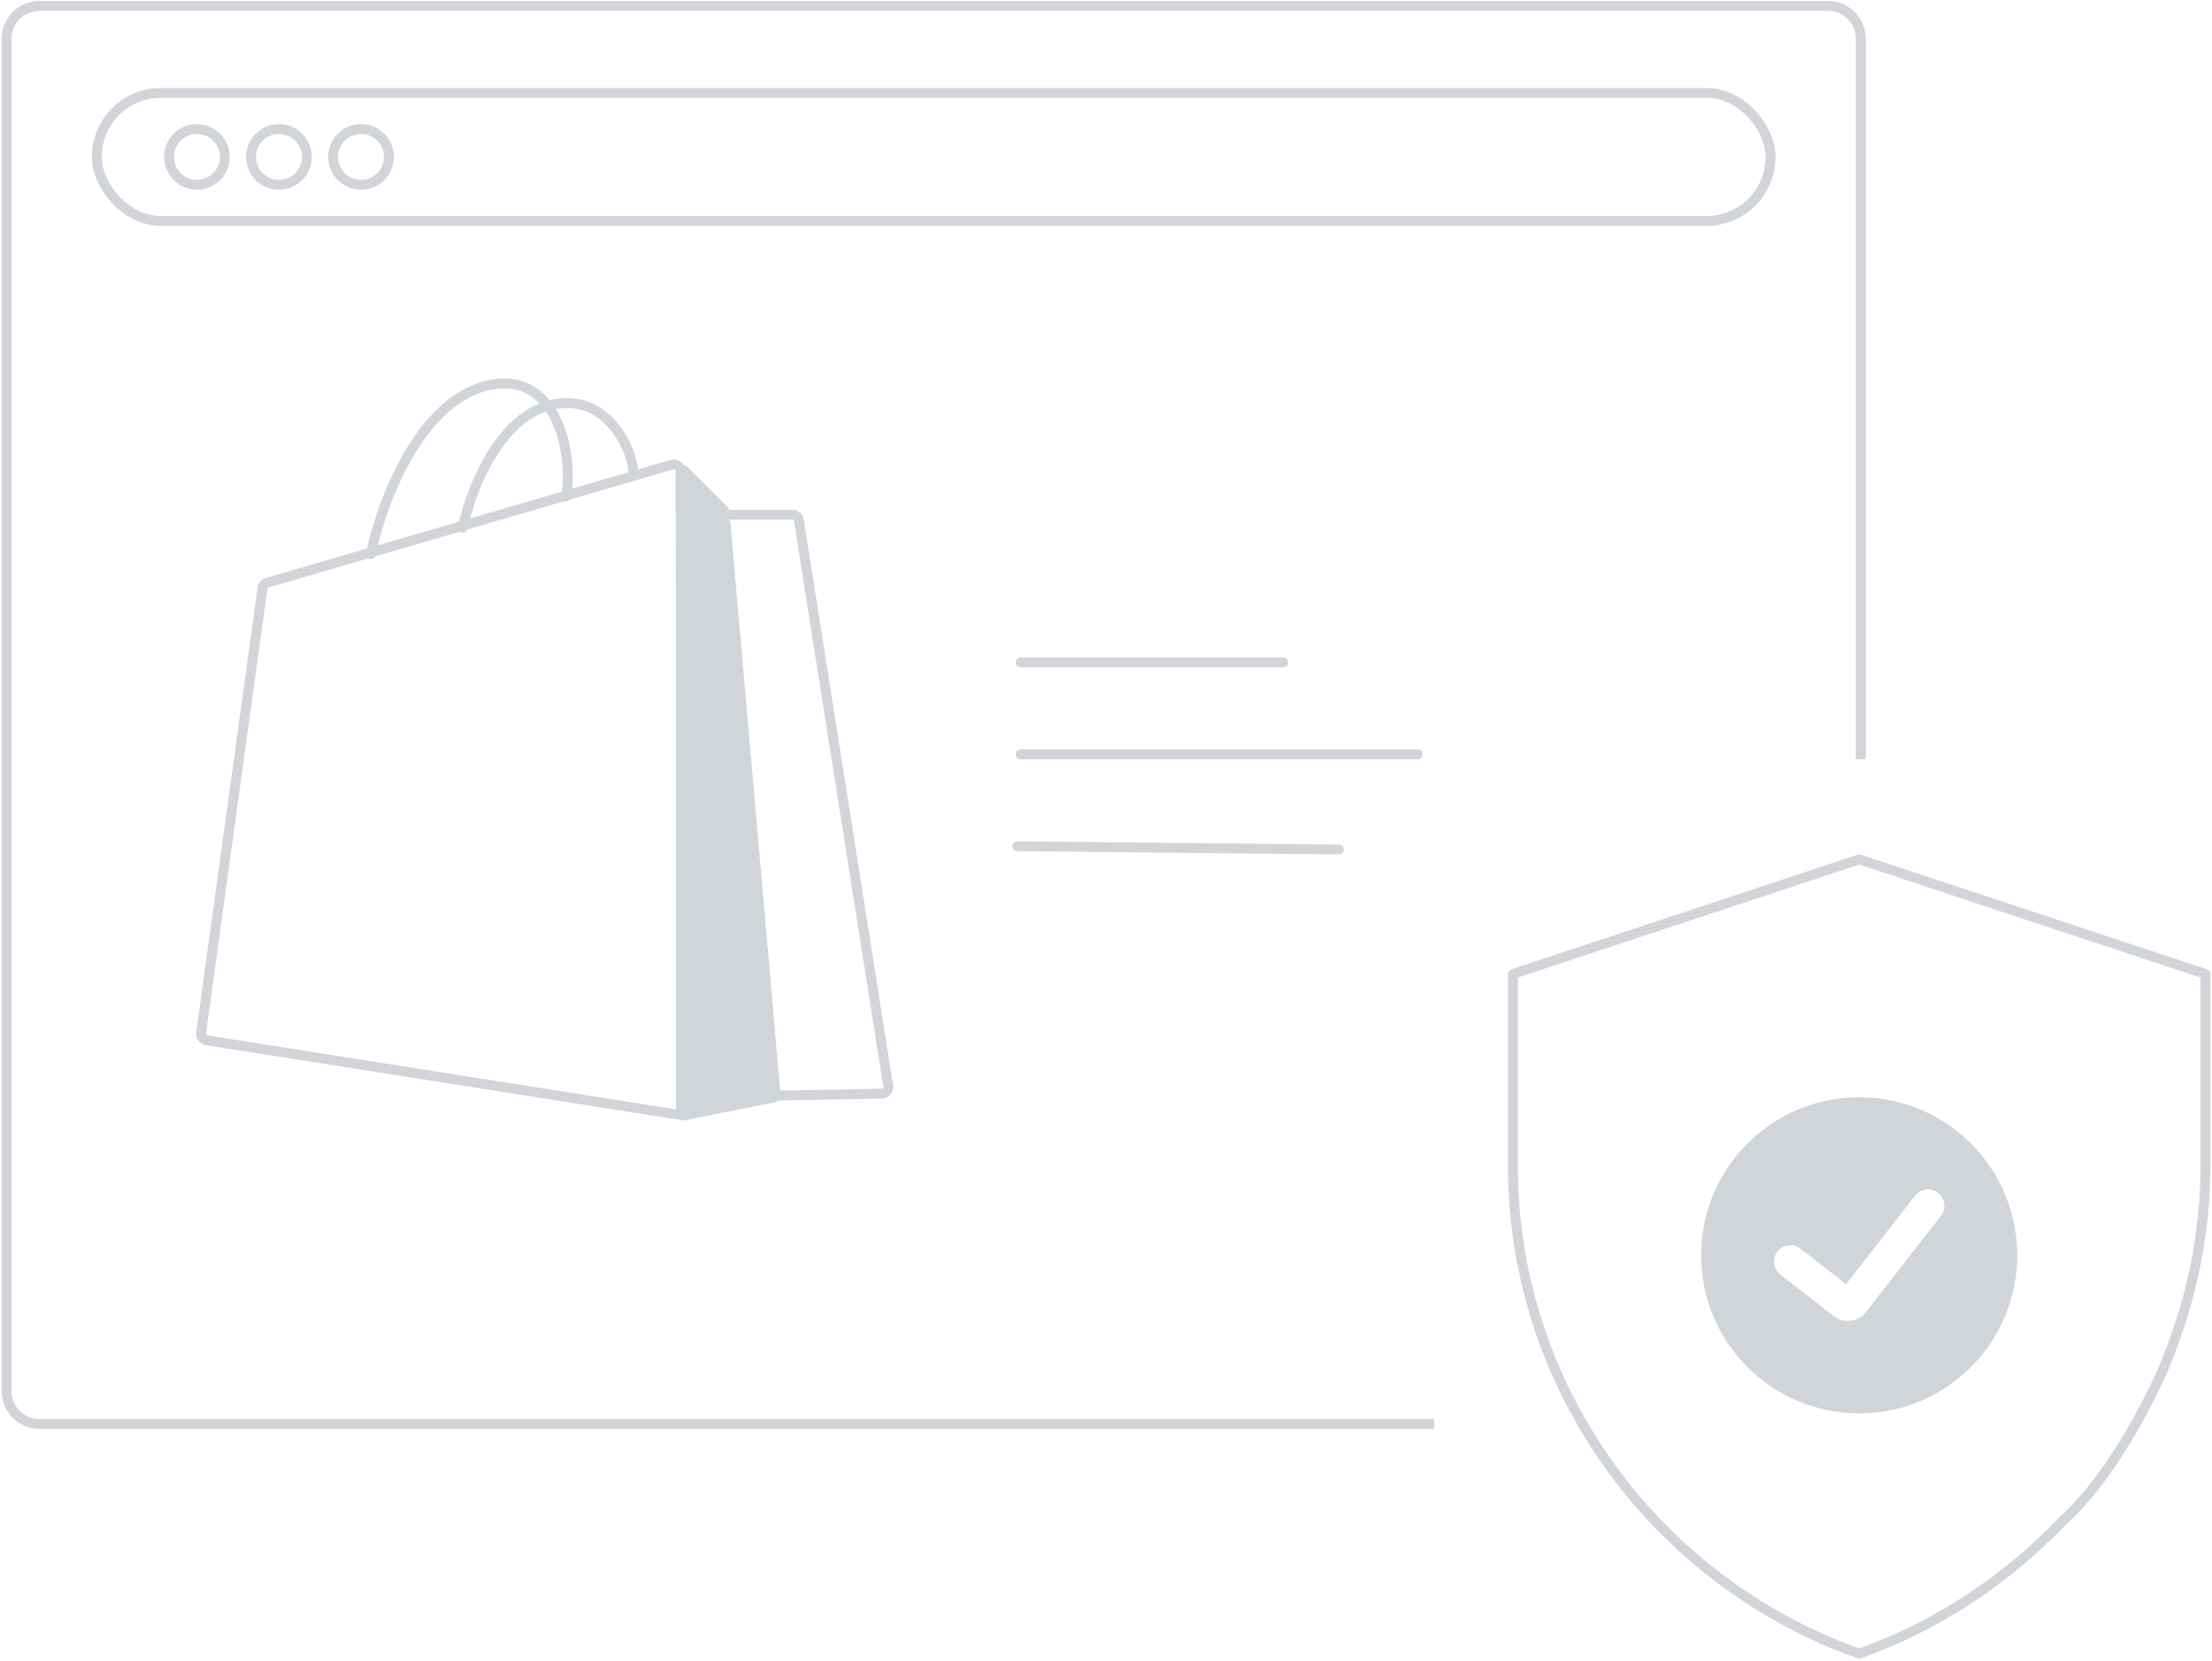 <svg width="674" height="506" viewBox="0 0 674 506" fill="none" xmlns="http://www.w3.org/2000/svg">
<path d="M628.559 463.303C611.389 481.283 590.289 495.336 566.5 503.809C505.269 482.109 461 423.624 461 355.219V296.734L566.5 261.809L672 296.734V355.013C672 376.092 667.656 396.345 660.002 414.944C660.209 414.944 646.763 446.977 628.559 463.303Z" stroke="#D1D4D8" stroke-width="3" stroke-miterlimit="10" stroke-linecap="round" stroke-linejoin="round"/>
<path fill-rule="evenodd" clip-rule="evenodd" d="M566.501 430.595C593.096 430.595 614.656 409.036 614.656 382.44C614.656 355.845 593.096 334.285 566.501 334.285C539.905 334.285 518.346 355.845 518.346 382.44C518.346 409.036 539.905 430.595 566.501 430.595ZM591.397 370.443C593.095 368.265 592.706 365.123 590.528 363.426C588.35 361.728 585.208 362.117 583.511 364.295L562.508 391.233L548.618 380.428C546.438 378.732 543.297 379.124 541.601 381.304C539.906 383.483 540.298 386.625 542.478 388.321L558.733 400.966C561.782 403.339 566.176 402.792 568.552 399.745L591.397 370.443Z" fill="#D1D4D8"/>
<path d="M79.996 179.178L61.269 314.678C61.12 315.758 61.862 316.758 62.938 316.928L205.68 339.443C206.897 339.635 207.996 338.692 207.992 337.46L207.336 143.466C207.332 142.135 206.054 141.18 204.776 141.553L81.418 177.531C80.661 177.752 80.105 178.397 79.996 179.178Z" stroke="#D1D4D8" stroke-width="3"/>
<path d="M221.651 154.399L209.411 142.207C208.15 140.951 206 141.844 206 143.624V339.371C206 340.632 207.154 341.579 208.391 341.332L236.242 335.784C237.242 335.584 237.933 334.664 237.843 333.647L222.232 155.641C222.191 155.172 221.985 154.732 221.651 154.399Z" fill="#D1D4D8"/>
<path d="M222 156.809H241.435C242.419 156.809 243.257 157.524 243.41 158.497L270.642 330.87C270.831 332.069 269.918 333.159 268.704 333.182L235.76 333.809" stroke="#D1D4D8" stroke-width="3" stroke-linecap="round"/>
<path d="M141 160.809C143.908 147.062 154.889 120.256 175.555 123.005C186.626 124.477 193 137.783 193 144.312" stroke="#D1D4D8" stroke-width="3" stroke-linecap="round"/>
<path d="M113 168.809C116.213 152.952 128.889 118.471 152.556 116.852C169.176 115.715 174.827 137.049 172.5 151.218" stroke="#D1D4D8" stroke-width="3" stroke-linecap="round"/>
<path d="M567 231.309V11.809C567 6.286 562.523 1.809 557 1.809H12C6.477 1.809 2 6.286 2 11.809V423.809C2 429.331 6.477 433.809 12 433.809H437" stroke="#D1D4D8" stroke-width="3"/>
<rect x="29.5" y="28.309" width="510" height="39" rx="19.5" stroke="#D1D4D8" stroke-width="3"/>
<circle cx="60" cy="47.809" r="8.5" stroke="#D1D4D8" stroke-width="3"/>
<circle cx="85" cy="47.809" r="8.5" stroke="#D1D4D8" stroke-width="3"/>
<circle cx="110" cy="47.809" r="8.5" stroke="#D1D4D8" stroke-width="3"/>
<path d="M311 201.809H391" stroke="#D1D4D8" stroke-width="3" stroke-linecap="round"/>
<path d="M310 257.809L408 258.809" stroke="#D1D4D8" stroke-width="3" stroke-linecap="round"/>
<path d="M311 229.809H432" stroke="#D1D4D8" stroke-width="3" stroke-linecap="round"/>
</svg>
